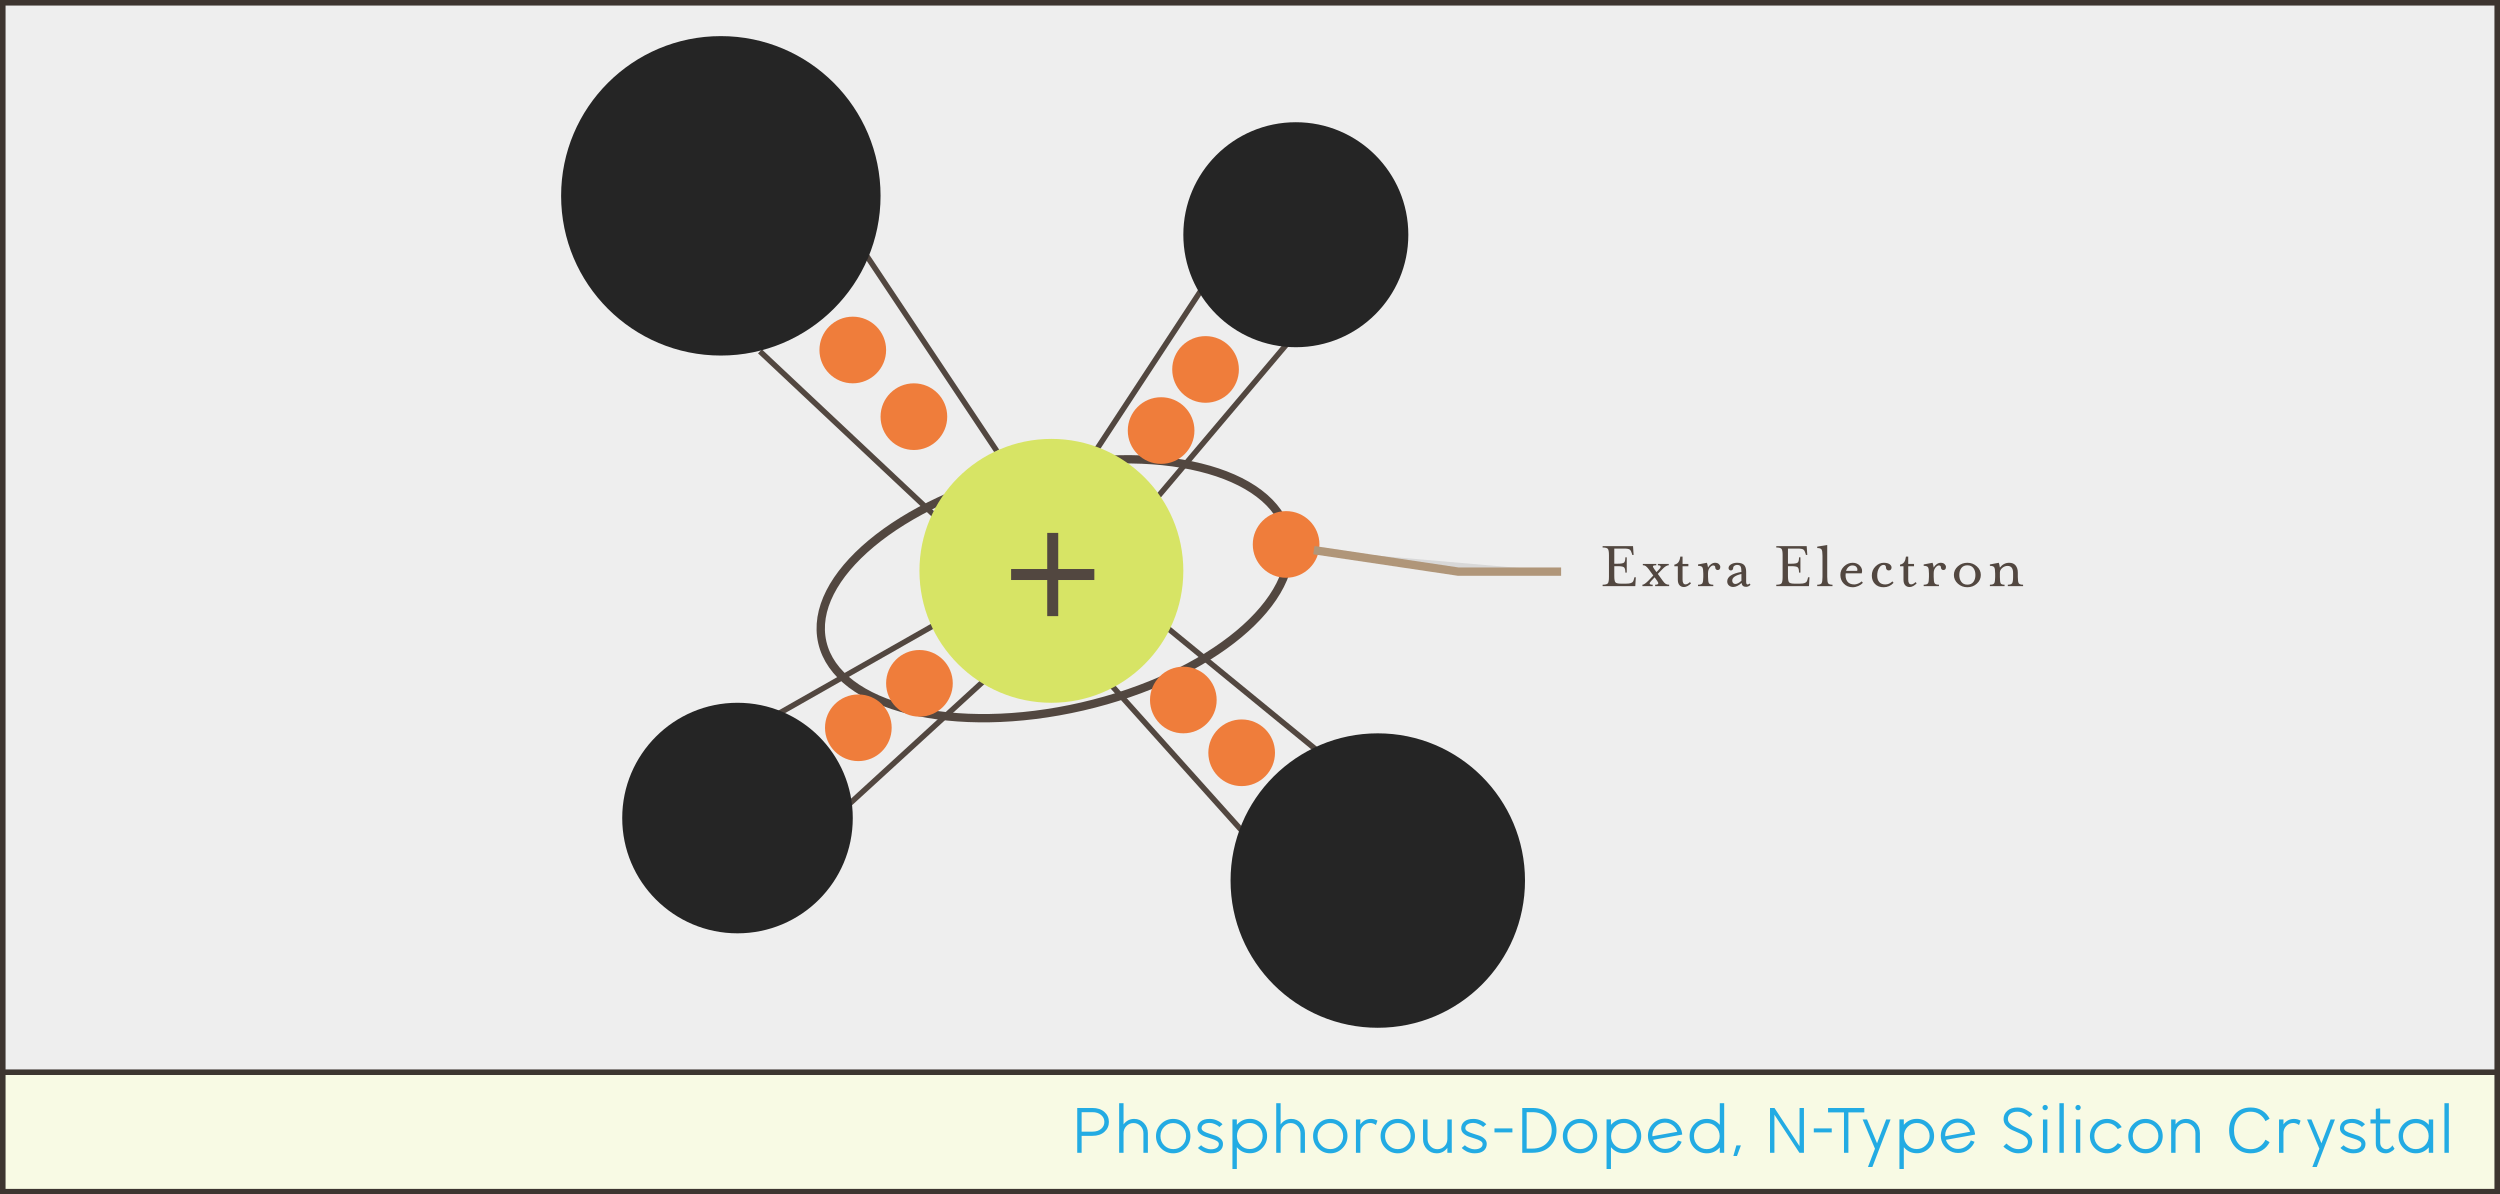 <?xml version="1.0" encoding="UTF-8"?>
<svg width="900px" height="430px" viewBox="0 0 900 430" version="1.1" xmlns="http://www.w3.org/2000/svg" xmlns:xlink="http://www.w3.org/1999/xlink">
    <rect x="0" y="0" width="900" height="430" fill="#808080" stroke="none"/>
    <!-- Generator: Sketch 52.5 (67469) - http://www.bohemiancoding.com/sketch -->
    <title>N-Type_Silicon_Crystal</title>
    <desc>Created with Sketch.</desc>
    <g id="N-Type_Silicon_Crystal" stroke="none" stroke-width="1" fill="none" fill-rule="evenodd">
        <rect id="Rectangle" stroke="#3D3530" stroke-width="2" fill="#EEEEEE" x="1" y="1" width="898" height="448"></rect>
        <g id="Illustration" transform="translate(202, 13)">
            <ellipse id="Extra-Electron-Orbit" stroke="#524740" stroke-width="3" transform="translate(177.836, 198.949) rotate(-13) translate(-177.836, -198.949) " cx="177.836" cy="198.949" rx="86" ry="43.5"></ellipse>
            <g id="Connectors" transform="translate(71, 79)" stroke="#524740" stroke-width="2">
                <path d="M0.576,34.485 L64,94.089" id="Path-4"></path>
                <path d="M6.988,165.074 L64.853,132.186" id="Path-4-Copy-2"></path>
                <path d="M31.596,198.488 L82.146,152.235" id="Path-4-Copy-3"></path>
                <path d="M178.665,212.174 L125.188,152.554" id="Path-4-Copy-4"></path>
                <path d="M190.996,30.998 L142.066,88.892" id="Path-4-Copy-6"></path>
                <path d="M161.308,9.598 L120.12,72.343" id="Path-4-Copy-7"></path>
                <path d="M204.485,180.888 L144.853,132.074" id="Path-4-Copy-5"></path>
                <path d="M39.041,0.146 L85.864,70.396" id="Path-4-Copy"></path>
            </g>
            <circle id="Oval-Copy-11" fill="#EF7D3B" cx="105" cy="113" r="12"></circle>
            <circle id="Oval-Copy-12" fill="#EF7D3B" cx="127" cy="137" r="12"></circle>
            <circle id="Oval-Copy-13" fill="#EF7D3B" cx="232" cy="120" r="12"></circle>
            <circle id="Oval-Copy-15" fill="#EF7D3B" cx="216" cy="142" r="12"></circle>
            <circle id="Oval-Copy-20" fill="#EF7D3B" cx="261" cy="183" r="12"></circle>
            <circle id="Oval-Copy-16" fill="#EF7D3B" cx="224" cy="239" r="12"></circle>
            <circle id="Oval-Copy-17" fill="#EF7D3B" cx="245" cy="258" r="12"></circle>
            <circle id="Oval-Copy-18" fill="#EF7D3B" cx="129" cy="233" r="12"></circle>
            <circle id="Oval-Copy-19" fill="#EF7D3B" cx="107" cy="249" r="12"></circle>
            <circle id="Oval-Copy-14" fill="#EF7D3B" cx="190" cy="166" r="12"></circle>
            <circle id="Oval" fill="#252525" cx="57.5" cy="57.5" r="57.5"></circle>
            <circle id="Oval-Copy" fill="#252525" cx="294" cy="304" r="53"></circle>
            <circle id="Oval-Copy-2" fill="#252525" cx="63.5" cy="281.5" r="41.5"></circle>
            <circle id="Oval-Copy-4" fill="#D7E465" cx="176.5" cy="192.5" r="47.5"></circle>
            <circle id="Oval-Copy-3" fill="#252525" cx="264.5" cy="71.5" r="40.5"></circle>
            <g id="Label" transform="translate(271, 181)">
                <polyline id="Path-5" stroke="#B09679" stroke-width="3" fill="#D8D8D8" points="0 4.057 52 11.791 89 11.791"></polyline>
                <path d="M103.944,17 L103.944,16.496 C104.936,16.496 105.564,16.328 105.828,15.992 C106.092,15.656 106.224,14.888 106.224,13.688 L106.224,5.888 C106.224,4.688 106.092,3.924 105.828,3.596 C105.564,3.268 104.936,3.104 103.944,3.104 L103.944,2.6 L114.888,2.6 L115.104,5.768 L114.6,5.768 L114.48,5.288 C114.288,4.584 114.032,4.108 113.712,3.86 C113.392,3.612 112.72,3.488 111.696,3.488 L108.144,3.488 L108.144,8.936 L109.344,8.936 C110.544,8.936 111.308,8.804 111.636,8.54 C111.964,8.276 112.128,7.64 112.128,6.632 L112.632,6.632 L112.632,12.128 L112.128,12.128 C112.128,11.12 111.964,10.484 111.636,10.22 C111.308,9.956 110.544,9.824 109.344,9.824 L108.144,9.824 L108.144,13.328 C108.144,14.528 108.276,15.292 108.54,15.62 C108.804,15.948 109.432,16.112 110.424,16.112 L112.488,16.112 C113.208,16.112 113.756,16.04 114.132,15.896 C114.508,15.752 114.764,15.568 114.9,15.344 C115.036,15.12 115.16,14.768 115.272,14.288 L115.392,13.808 L115.896,13.808 L115.704,17 L103.944,17 Z M122.664,13.832 L121.464,15.104 C120.536,16.032 120.704,16.496 121.968,16.496 L121.968,17 L118.272,17 L118.272,16.496 C118.736,16.496 119.432,16.032 120.36,15.104 L122.184,13.184 L120.528,10.904 C120.096,10.344 119.736,9.968 119.448,9.776 C119.16,9.584 118.816,9.488 118.416,9.488 L118.416,9.008 L123.264,9.008 L123.264,9.488 C122.576,9.488 122.184,9.588 122.088,9.788 C121.992,9.988 122.152,10.36 122.568,10.904 L123.336,11.96 L124.344,10.904 C124.776,10.424 124.928,10.068 124.8,9.836 C124.672,9.604 124.352,9.488 123.84,9.488 L123.84,9.008 L127.752,9.008 L127.752,9.488 C127.112,9.488 126.344,9.96 125.448,10.904 L123.816,12.608 L125.616,15.104 C125.984,15.632 126.332,15.996 126.66,16.196 C126.988,16.396 127.4,16.496 127.896,16.496 L127.896,17 L122.856,17 L122.856,16.496 C123.48,16.496 123.844,16.38 123.948,16.148 C124.052,15.916 123.928,15.568 123.576,15.104 L122.664,13.832 Z M131.016,9.848 L129.768,9.848 L129.768,9.272 C130.456,9.128 130.96,8.816 131.28,8.336 C131.6,7.856 131.808,7.2 131.904,6.368 L132.72,6.368 L132.72,9.008 L134.808,9.008 L134.808,9.848 L132.72,9.848 L132.72,14.648 C132.72,15.8 133.08,16.376 133.8,16.376 C134.264,16.376 134.784,16.104 135.36,15.56 L135.768,15.968 C135.432,16.368 135.028,16.696 134.556,16.952 C134.084,17.208 133.648,17.336 133.248,17.336 C132.56,17.336 132.016,17.112 131.616,16.664 C131.216,16.216 131.016,15.544 131.016,14.648 L131.016,9.848 Z M146.304,10.088 C146.304,10.84 145.984,11.216 145.344,11.216 C145.12,11.216 144.924,11.128 144.756,10.952 C144.588,10.776 144.504,10.576 144.504,10.352 C144.504,9.824 144.248,9.56 143.736,9.56 C143.368,9.56 142.968,9.816 142.536,10.328 C142.104,10.84 141.888,11.52 141.888,12.368 L141.888,13.688 C141.888,14.888 142.004,15.656 142.236,15.992 C142.468,16.328 142.984,16.496 143.784,16.496 L143.784,17 L138.288,17 L138.288,16.496 C139.088,16.496 139.604,16.328 139.836,15.992 C140.068,15.656 140.184,14.888 140.184,13.688 L140.184,12.488 C140.184,11.304 140.068,10.544 139.836,10.208 C139.604,9.872 139.088,9.704 138.288,9.704 L138.288,9.2 L141.48,8.6 C141.624,8.904 141.76,9.48 141.888,10.328 C142.128,9.848 142.488,9.44 142.968,9.104 C143.448,8.768 143.928,8.6 144.408,8.6 C145.016,8.6 145.484,8.76 145.812,9.08 C146.14,9.4 146.304,9.736 146.304,10.088 Z M157.176,16.52 C156.712,17.016 156.184,17.264 155.592,17.264 C154.632,17.264 154.088,16.8 153.96,15.872 C152.888,16.832 151.888,17.312 150.96,17.312 C150.352,17.312 149.84,17.132 149.424,16.772 C149.008,16.412 148.8,15.92 148.8,15.296 C148.8,13.616 150.504,12.48 153.912,11.888 C153.912,10.944 153.808,10.288 153.6,9.92 C153.392,9.552 152.96,9.368 152.304,9.368 C151.984,9.368 151.676,9.472 151.38,9.68 C151.084,9.888 150.936,10.168 150.936,10.52 C150.936,10.76 150.856,10.96 150.696,11.12 C150.536,11.28 150.344,11.36 150.12,11.36 C149.88,11.36 149.68,11.28 149.52,11.12 C149.36,10.96 149.28,10.76 149.28,10.52 C149.28,9.96 149.588,9.5 150.204,9.14 C150.82,8.78 151.528,8.6 152.328,8.6 C153.496,8.6 154.336,8.856 154.848,9.368 C155.36,9.88 155.616,10.712 155.616,11.864 L155.616,15.488 C155.616,16.112 155.8,16.424 156.168,16.424 C156.376,16.424 156.6,16.304 156.84,16.064 L157.176,16.52 Z M153.912,15.08 L153.912,12.632 C151.704,13.144 150.6,13.936 150.6,15.008 C150.6,15.376 150.708,15.672 150.924,15.896 C151.14,16.12 151.408,16.232 151.728,16.232 C152.32,16.232 153.048,15.848 153.912,15.08 Z M166.464,17 L166.464,16.496 C167.456,16.496 168.084,16.328 168.348,15.992 C168.612,15.656 168.744,14.888 168.744,13.688 L168.744,5.888 C168.744,4.688 168.612,3.924 168.348,3.596 C168.084,3.268 167.456,3.104 166.464,3.104 L166.464,2.6 L177.408,2.6 L177.624,5.768 L177.12,5.768 L177,5.288 C176.808,4.584 176.552,4.108 176.232,3.86 C175.912,3.612 175.24,3.488 174.216,3.488 L170.664,3.488 L170.664,8.936 L171.864,8.936 C173.064,8.936 173.828,8.804 174.156,8.54 C174.484,8.276 174.648,7.64 174.648,6.632 L175.152,6.632 L175.152,12.128 L174.648,12.128 C174.648,11.12 174.484,10.484 174.156,10.22 C173.828,9.956 173.064,9.824 171.864,9.824 L170.664,9.824 L170.664,13.328 C170.664,14.528 170.796,15.292 171.06,15.62 C171.324,15.948 171.952,16.112 172.944,16.112 L175.008,16.112 C175.728,16.112 176.276,16.04 176.652,15.896 C177.028,15.752 177.284,15.568 177.42,15.344 C177.556,15.12 177.68,14.768 177.792,14.288 L177.912,13.808 L178.416,13.808 L178.224,17 L166.464,17 Z M186.696,17 L181.2,17 L181.2,16.496 C182,16.496 182.516,16.328 182.748,15.992 C182.98,15.656 183.096,14.888 183.096,13.688 L183.096,6.104 C183.096,4.904 182.98,4.136 182.748,3.8 C182.516,3.464 182,3.296 181.2,3.296 L181.2,2.792 L184.8,2.192 L184.8,13.688 C184.8,14.888 184.916,15.656 185.148,15.992 C185.38,16.328 185.896,16.496 186.696,16.496 L186.696,17 Z M191.592,11.504 L195.576,11.504 C195.736,11.056 195.668,10.62 195.372,10.196 C195.076,9.772 194.568,9.56 193.848,9.56 C193.336,9.56 192.876,9.736 192.468,10.088 C192.06,10.44 191.768,10.912 191.592,11.504 Z M191.448,12.392 C191.304,13.576 191.492,14.54 192.012,15.284 C192.532,16.028 193.384,16.4 194.568,16.4 C194.968,16.4 195.424,16.296 195.936,16.088 C196.448,15.88 196.872,15.616 197.208,15.296 L197.64,15.824 C197.208,16.288 196.656,16.668 195.984,16.964 C195.312,17.26 194.64,17.408 193.968,17.408 C192.672,17.408 191.608,16.98 190.776,16.124 C189.944,15.268 189.528,14.224 189.528,12.992 C189.528,11.76 189.98,10.72 190.884,9.872 C191.788,9.024 192.816,8.6 193.968,8.6 C195.056,8.6 195.944,8.98 196.632,9.74 C197.32,10.5 197.52,11.384 197.232,12.392 L191.448,12.392 Z M205.104,9.368 C204.464,9.368 203.92,9.736 203.472,10.472 C203.024,11.208 202.8,12.12 202.8,13.208 C202.8,14.2 203.044,14.98 203.532,15.548 C204.02,16.116 204.744,16.4 205.704,16.4 C206.632,16.4 207.488,16.032 208.272,15.296 L208.68,15.824 C207.704,16.88 206.512,17.408 205.104,17.408 C203.792,17.408 202.756,17.016 201.996,16.232 C201.236,15.448 200.856,14.44 200.856,13.208 C200.856,11.88 201.304,10.78 202.2,9.908 C203.096,9.036 204.064,8.6 205.104,8.6 C206.048,8.6 206.76,8.768 207.24,9.104 C207.72,9.44 207.96,9.848 207.96,10.328 C207.96,10.584 207.876,10.82 207.708,11.036 C207.54,11.252 207.272,11.36 206.904,11.36 C206.648,11.36 206.428,11.268 206.244,11.084 C206.06,10.9 205.968,10.672 205.968,10.4 C205.968,9.712 205.68,9.368 205.104,9.368 Z M212.256,9.848 L211.008,9.848 L211.008,9.272 C211.696,9.128 212.2,8.816 212.52,8.336 C212.84,7.856 213.048,7.2 213.144,6.368 L213.96,6.368 L213.96,9.008 L216.048,9.008 L216.048,9.848 L213.96,9.848 L213.96,14.648 C213.96,15.8 214.32,16.376 215.04,16.376 C215.504,16.376 216.024,16.104 216.6,15.56 L217.008,15.968 C216.672,16.368 216.268,16.696 215.796,16.952 C215.324,17.208 214.888,17.336 214.488,17.336 C213.8,17.336 213.256,17.112 212.856,16.664 C212.456,16.216 212.256,15.544 212.256,14.648 L212.256,9.848 Z M227.544,10.088 C227.544,10.84 227.224,11.216 226.584,11.216 C226.36,11.216 226.164,11.128 225.996,10.952 C225.828,10.776 225.744,10.576 225.744,10.352 C225.744,9.824 225.488,9.56 224.976,9.56 C224.608,9.56 224.208,9.816 223.776,10.328 C223.344,10.84 223.128,11.52 223.128,12.368 L223.128,13.688 C223.128,14.888 223.244,15.656 223.476,15.992 C223.708,16.328 224.224,16.496 225.024,16.496 L225.024,17 L219.528,17 L219.528,16.496 C220.328,16.496 220.844,16.328 221.076,15.992 C221.308,15.656 221.424,14.888 221.424,13.688 L221.424,12.488 C221.424,11.304 221.308,10.544 221.076,10.208 C220.844,9.872 220.328,9.704 219.528,9.704 L219.528,9.2 L222.72,8.6 C222.864,8.904 223,9.48 223.128,10.328 C223.368,9.848 223.728,9.44 224.208,9.104 C224.688,8.768 225.168,8.6 225.648,8.6 C226.256,8.6 226.724,8.76 227.052,9.08 C227.38,9.4 227.544,9.736 227.544,10.088 Z M238.656,9.896 C239.616,10.744 240.096,11.776 240.096,12.992 C240.096,14.208 239.62,15.248 238.668,16.112 C237.716,16.976 236.576,17.408 235.248,17.408 C233.92,17.408 232.78,16.976 231.828,16.112 C230.876,15.248 230.4,14.208 230.4,12.992 C230.4,11.776 230.876,10.74 231.828,9.884 C232.78,9.028 233.92,8.6 235.248,8.6 C236.576,8.6 237.712,9.032 238.656,9.896 Z M237.408,15.512 C237.904,14.856 238.152,14.016 238.152,12.992 C238.152,11.968 237.904,11.132 237.408,10.484 C236.912,9.836 236.192,9.512 235.248,9.512 C234.304,9.512 233.584,9.84 233.088,10.496 C232.592,11.152 232.344,11.984 232.344,12.992 C232.344,14 232.592,14.832 233.088,15.488 C233.584,16.144 234.304,16.472 235.248,16.472 C236.192,16.472 236.912,16.152 237.408,15.512 Z M246.96,10.328 C247.872,9.176 248.984,8.6 250.296,8.6 C251.336,8.6 252.116,8.928 252.636,9.584 C253.156,10.24 253.416,11.104 253.416,12.176 L253.416,13.688 C253.416,14.888 253.532,15.656 253.764,15.992 C253.996,16.328 254.512,16.496 255.312,16.496 L255.312,17 L249.816,17 L249.816,16.496 C250.6,16.496 251.112,16.324 251.352,15.98 C251.592,15.636 251.712,14.872 251.712,13.688 L251.712,12.296 C251.712,10.584 251.048,9.728 249.72,9.728 C249.032,9.728 248.4,9.968 247.824,10.448 C247.248,10.928 246.96,11.488 246.96,12.128 L246.96,13.688 C246.96,14.92 247.056,15.696 247.248,16.016 C247.44,16.336 247.904,16.496 248.64,16.496 L248.64,17 L243.36,17 L243.36,16.496 C244.16,16.496 244.676,16.328 244.908,15.992 C245.14,15.656 245.256,14.888 245.256,13.688 L245.256,12.488 C245.256,11.304 245.14,10.544 244.908,10.208 C244.676,9.872 244.16,9.704 243.36,9.704 L243.36,9.2 L246.552,8.6 C246.696,8.904 246.832,9.48 246.96,10.328 Z" id="Extra-Electron-Copy" fill="#524740"></path>
            </g>
            <polygon id="+-copy" fill="#524740" points="191.962 191.844 191.962 195.804 178.96 195.804 178.96 208.806 175 208.806 175 195.804 161.998 195.804 161.998 191.844 175 191.844 175 178.842 178.96 178.842 178.96 191.844"></polygon>
        </g>
        <rect id="Rectangle-Copy" stroke="#3D3530" stroke-width="2" fill="#F8FAE4" x="1" y="386" width="898" height="43"></rect>
        <path d="M387.803,415 L387.803,398.872 L393.275,398.872 C395.083,398.872 396.523,399.348 397.595,400.3 C398.667,401.252 399.203,402.448 399.203,403.888 C399.203,405.312 398.667,406.504 397.595,407.464 C396.523,408.424 395.083,408.904 393.275,408.904 L389.387,408.904 L389.387,415 L387.803,415 Z M389.387,407.392 L393.275,407.392 C394.571,407.392 395.611,407.06 396.395,406.396 C397.179,405.732 397.571,404.896 397.571,403.888 C397.571,402.896 397.179,402.064 396.395,401.392 C395.611,400.72 394.571,400.384 393.275,400.384 L389.387,400.384 L389.387,407.392 Z M408.317,402.808 C409.709,402.808 410.877,403.308 411.821,404.308 C412.765,405.308 413.237,406.528 413.237,407.968 L413.237,415 L411.629,415 L411.629,407.992 C411.629,406.952 411.285,406.076 410.597,405.364 C409.909,404.652 409.061,404.296 408.053,404.296 C407.061,404.296 406.217,404.652 405.521,405.364 C404.825,406.076 404.477,406.944 404.477,407.968 L404.477,415 L402.893,415 L402.893,397.144 L404.477,397.144 L404.477,404.776 C405.453,403.464 406.733,402.808 408.317,402.808 Z M426.72,413.368 C425.52,414.584 424.064,415.192 422.352,415.192 C420.64,415.192 419.18,414.588 417.972,413.38 C416.764,412.172 416.16,410.712 416.16,409 C416.16,407.288 416.764,405.828 417.972,404.62 C419.18,403.412 420.64,402.808 422.352,402.808 C424.064,402.808 425.524,403.412 426.732,404.62 C427.94,405.828 428.544,407.288 428.544,409 C428.544,410.696 427.936,412.152 426.72,413.368 Z M422.376,413.68 C423.672,413.68 424.764,413.228 425.652,412.324 C426.54,411.42 426.984,410.312 426.984,409 C426.984,407.688 426.54,406.576 425.652,405.664 C424.764,404.752 423.672,404.296 422.376,404.296 C421.096,404.296 420.008,404.752 419.112,405.664 C418.216,406.576 417.768,407.688 417.768,409 C417.768,410.312 418.216,411.42 419.112,412.324 C420.008,413.228 421.096,413.68 422.376,413.68 Z M435.859,415.192 C435.315,415.192 434.787,415.124 434.275,414.988 C433.763,414.852 433.335,414.692 432.991,414.508 C432.647,414.324 432.339,414.136 432.067,413.944 C431.795,413.752 431.595,413.592 431.467,413.464 L431.275,413.248 L432.403,412.288 C432.515,412.4 432.671,412.536 432.871,412.696 C433.071,412.856 433.475,413.072 434.083,413.344 C434.691,413.616 435.291,413.752 435.883,413.752 C436.763,413.752 437.467,413.584 437.995,413.248 C438.523,412.912 438.787,412.44 438.787,411.832 C438.787,411.4 438.523,411.028 437.995,410.716 C437.467,410.404 436.827,410.136 436.075,409.912 C435.323,409.688 434.567,409.44 433.807,409.168 C433.047,408.896 432.403,408.512 431.875,408.016 C431.347,407.52 431.083,406.912 431.083,406.192 C431.083,405.2 431.455,404.388 432.199,403.756 C432.943,403.124 434.043,402.808 435.499,402.808 C436.363,402.808 437.179,402.968 437.947,403.288 C438.715,403.608 439.267,403.928 439.603,404.248 L440.107,404.728 L438.979,405.712 C438.867,405.6 438.711,405.464 438.511,405.304 C438.311,405.144 437.907,404.928 437.299,404.656 C436.691,404.384 436.083,404.248 435.475,404.248 C434.611,404.248 433.911,404.416 433.375,404.752 C432.839,405.088 432.571,405.56 432.571,406.168 C432.571,406.6 432.835,406.972 433.363,407.284 C433.891,407.596 434.531,407.864 435.283,408.088 C436.035,408.312 436.791,408.556 437.551,408.82 C438.311,409.084 438.955,409.468 439.483,409.972 C440.011,410.476 440.275,411.088 440.275,411.808 C440.275,412.816 439.907,413.632 439.171,414.256 C438.435,414.88 437.331,415.192 435.859,415.192 Z M449.965,402.784 C451.677,402.784 453.137,403.388 454.345,404.596 C455.553,405.804 456.157,407.264 456.157,408.976 C456.157,410.688 455.553,412.148 454.345,413.356 C453.137,414.564 451.677,415.168 449.965,415.168 C448.045,415.168 446.477,414.44 445.261,412.984 L445.261,420.832 L443.677,420.832 L443.677,402.976 L445.261,402.976 L445.261,404.944 C446.493,403.504 448.061,402.784 449.965,402.784 Z M446.653,412.312 C447.549,413.208 448.637,413.656 449.917,413.656 C451.197,413.656 452.289,413.204 453.193,412.3 C454.097,411.396 454.549,410.288 454.549,408.976 C454.549,407.664 454.097,406.552 453.193,405.64 C452.289,404.728 451.197,404.272 449.917,404.272 C448.637,404.272 447.549,404.728 446.653,405.64 C445.757,406.552 445.309,407.664 445.309,408.976 C445.309,410.288 445.757,411.4 446.653,412.312 Z M464.864,402.808 C466.256,402.808 467.424,403.308 468.368,404.308 C469.312,405.308 469.784,406.528 469.784,407.968 L469.784,415 L468.176,415 L468.176,407.992 C468.176,406.952 467.832,406.076 467.144,405.364 C466.456,404.652 465.608,404.296 464.6,404.296 C463.608,404.296 462.764,404.652 462.068,405.364 C461.372,406.076 461.024,406.944 461.024,407.968 L461.024,415 L459.44,415 L459.44,397.144 L461.024,397.144 L461.024,404.776 C462,403.464 463.28,402.808 464.864,402.808 Z M483.267,413.368 C482.067,414.584 480.611,415.192 478.899,415.192 C477.187,415.192 475.727,414.588 474.519,413.38 C473.311,412.172 472.707,410.712 472.707,409 C472.707,407.288 473.311,405.828 474.519,404.62 C475.727,403.412 477.187,402.808 478.899,402.808 C480.611,402.808 482.071,403.412 483.279,404.62 C484.487,405.828 485.091,407.288 485.091,409 C485.091,410.696 484.483,412.152 483.267,413.368 Z M478.923,413.68 C480.219,413.68 481.311,413.228 482.199,412.324 C483.087,411.42 483.531,410.312 483.531,409 C483.531,407.688 483.087,406.576 482.199,405.664 C481.311,404.752 480.219,404.296 478.923,404.296 C477.643,404.296 476.555,404.752 475.659,405.664 C474.763,406.576 474.315,407.688 474.315,409 C474.315,410.312 474.763,411.42 475.659,412.324 C476.555,413.228 477.643,413.68 478.923,413.68 Z M493.557,402.808 C494.405,402.808 495.181,403.016 495.885,403.432 L495.333,405.016 C494.661,404.52 493.981,404.272 493.293,404.272 C492.285,404.272 491.437,404.628 490.749,405.34 C490.061,406.052 489.717,406.928 489.717,407.968 L489.717,415 L488.133,415 L488.133,403 L489.717,403 L489.717,404.776 C490.693,403.464 491.973,402.808 493.557,402.808 Z M507.568,413.368 C506.368,414.584 504.912,415.192 503.2,415.192 C501.488,415.192 500.028,414.588 498.82,413.38 C497.612,412.172 497.008,410.712 497.008,409 C497.008,407.288 497.612,405.828 498.82,404.62 C500.028,403.412 501.488,402.808 503.2,402.808 C504.912,402.808 506.372,403.412 507.58,404.62 C508.788,405.828 509.392,407.288 509.392,409 C509.392,410.696 508.784,412.152 507.568,413.368 Z M503.224,413.68 C504.52,413.68 505.612,413.228 506.5,412.324 C507.388,411.42 507.832,410.312 507.832,409 C507.832,407.688 507.388,406.576 506.5,405.664 C505.612,404.752 504.52,404.296 503.224,404.296 C501.944,404.296 500.856,404.752 499.96,405.664 C499.064,406.576 498.616,407.688 498.616,409 C498.616,410.312 499.064,411.42 499.96,412.324 C500.856,413.228 501.944,413.68 503.224,413.68 Z M521.051,403 L522.635,403 L522.635,415 L521.051,415 L521.051,413.224 C520.075,414.536 518.795,415.192 517.211,415.192 C515.819,415.192 514.651,414.7 513.707,413.716 C512.763,412.732 512.291,411.52 512.291,410.08 L512.291,403 L513.923,403 L513.923,410.032 C513.923,411.056 514.267,411.924 514.955,412.636 C515.643,413.348 516.483,413.704 517.475,413.704 C518.483,413.704 519.331,413.348 520.019,412.636 C520.707,411.924 521.051,411.056 521.051,410.032 L521.051,403 Z M530.813,415.192 C530.269,415.192 529.741,415.124 529.229,414.988 C528.717,414.852 528.289,414.692 527.945,414.508 C527.601,414.324 527.293,414.136 527.021,413.944 C526.749,413.752 526.549,413.592 526.421,413.464 L526.229,413.248 L527.357,412.288 C527.469,412.4 527.625,412.536 527.825,412.696 C528.025,412.856 528.429,413.072 529.037,413.344 C529.645,413.616 530.245,413.752 530.837,413.752 C531.717,413.752 532.421,413.584 532.949,413.248 C533.477,412.912 533.741,412.44 533.741,411.832 C533.741,411.4 533.477,411.028 532.949,410.716 C532.421,410.404 531.781,410.136 531.029,409.912 C530.277,409.688 529.521,409.44 528.761,409.168 C528.001,408.896 527.357,408.512 526.829,408.016 C526.301,407.52 526.037,406.912 526.037,406.192 C526.037,405.2 526.409,404.388 527.153,403.756 C527.897,403.124 528.997,402.808 530.453,402.808 C531.317,402.808 532.133,402.968 532.901,403.288 C533.669,403.608 534.221,403.928 534.557,404.248 L535.061,404.728 L533.933,405.712 C533.821,405.6 533.665,405.464 533.465,405.304 C533.265,405.144 532.861,404.928 532.253,404.656 C531.645,404.384 531.037,404.248 530.429,404.248 C529.565,404.248 528.865,404.416 528.329,404.752 C527.793,405.088 527.525,405.56 527.525,406.168 C527.525,406.6 527.789,406.972 528.317,407.284 C528.845,407.596 529.485,407.864 530.237,408.088 C530.989,408.312 531.745,408.556 532.505,408.82 C533.265,409.084 533.909,409.468 534.437,409.972 C534.965,410.476 535.229,411.088 535.229,411.808 C535.229,412.816 534.861,413.632 534.125,414.256 C533.389,414.88 532.285,415.192 530.813,415.192 Z M544.464,407.656 L538.008,407.656 L538.008,406.216 L544.464,406.216 L544.464,407.656 Z M548.011,415 L548.011,398.872 L551.659,398.872 C554.315,398.872 556.427,399.64 557.995,401.176 C559.563,402.712 560.347,404.632 560.347,406.936 C560.347,409.224 559.559,411.14 557.983,412.684 C556.407,414.228 554.299,415 551.659,415 L548.011,415 Z M549.595,413.488 L551.659,413.488 C553.771,413.488 555.459,412.868 556.723,411.628 C557.987,410.388 558.619,408.824 558.619,406.936 C558.619,405.048 557.987,403.484 556.723,402.244 C555.459,401.004 553.771,400.384 551.659,400.384 L549.595,400.384 L549.595,413.488 Z M573.181,413.368 C571.981,414.584 570.525,415.192 568.813,415.192 C567.101,415.192 565.641,414.588 564.433,413.38 C563.225,412.172 562.621,410.712 562.621,409 C562.621,407.288 563.225,405.828 564.433,404.62 C565.641,403.412 567.101,402.808 568.813,402.808 C570.525,402.808 571.985,403.412 573.193,404.62 C574.401,405.828 575.005,407.288 575.005,409 C575.005,410.696 574.397,412.152 573.181,413.368 Z M568.837,413.68 C570.133,413.68 571.225,413.228 572.113,412.324 C573.001,411.42 573.445,410.312 573.445,409 C573.445,407.688 573.001,406.576 572.113,405.664 C571.225,404.752 570.133,404.296 568.837,404.296 C567.557,404.296 566.469,404.752 565.573,405.664 C564.677,406.576 564.229,407.688 564.229,409 C564.229,410.312 564.677,411.42 565.573,412.324 C566.469,413.228 567.557,413.68 568.837,413.68 Z M584.648,402.784 C586.36,402.784 587.82,403.388 589.028,404.596 C590.236,405.804 590.84,407.264 590.84,408.976 C590.84,410.688 590.236,412.148 589.028,413.356 C587.82,414.564 586.36,415.168 584.648,415.168 C582.728,415.168 581.16,414.44 579.944,412.984 L579.944,420.832 L578.36,420.832 L578.36,402.976 L579.944,402.976 L579.944,404.944 C581.176,403.504 582.744,402.784 584.648,402.784 Z M581.336,412.312 C582.232,413.208 583.32,413.656 584.6,413.656 C585.88,413.656 586.972,413.204 587.876,412.3 C588.78,411.396 589.232,410.288 589.232,408.976 C589.232,407.664 588.78,406.552 587.876,405.64 C586.972,404.728 585.88,404.272 584.6,404.272 C583.32,404.272 582.232,404.728 581.336,405.64 C580.44,406.552 579.992,407.664 579.992,408.976 C579.992,410.288 580.44,411.4 581.336,412.312 Z M599.451,413.608 C600.523,413.608 601.483,413.304 602.331,412.696 C603.179,412.088 603.755,411.376 604.059,410.56 L605.403,411.04 C605.035,412.048 604.319,412.976 603.255,413.824 C602.191,414.672 600.923,415.088 599.451,415.072 C598.107,415.072 596.879,414.656 595.767,413.824 C594.655,412.992 593.899,411.928 593.499,410.632 C593.339,410.104 593.259,409.528 593.259,408.904 C593.259,407.176 593.859,405.712 595.059,404.512 C596.259,403.312 597.723,402.704 599.451,402.688 C601.019,402.704 602.387,403.232 603.555,404.272 C604.723,405.312 605.395,406.6 605.571,408.136 C605.587,408.216 605.595,408.32 605.595,408.448 L595.107,410.344 C595.379,411.304 595.923,412.092 596.739,412.708 C597.555,413.324 598.459,413.624 599.451,413.608 Z M599.307,404.152 C598.107,404.168 597.079,404.6 596.223,405.448 C595.367,406.296 594.907,407.312 594.843,408.496 C594.843,408.544 594.847,408.628 594.855,408.748 C594.863,408.868 594.867,408.968 594.867,409.048 L603.795,407.44 C603.491,406.464 602.923,405.668 602.091,405.052 C601.259,404.436 600.331,404.136 599.307,404.152 Z M619.125,397.144 L620.709,397.144 L620.709,415 L619.125,415 L619.125,413.056 C617.893,414.48 616.333,415.192 614.445,415.192 C612.733,415.192 611.273,414.588 610.065,413.38 C608.857,412.172 608.253,410.712 608.253,409 C608.253,407.288 608.857,405.828 610.065,404.62 C611.273,403.412 612.733,402.808 614.445,402.808 C616.349,402.808 617.909,403.52 619.125,404.944 L619.125,397.144 Z M611.181,412.336 C612.077,413.232 613.173,413.68 614.469,413.68 C615.765,413.68 616.857,413.228 617.745,412.324 C618.633,411.42 619.077,410.312 619.077,409 C619.077,407.688 618.633,406.58 617.745,405.676 C616.857,404.772 615.765,404.32 614.469,404.32 C613.173,404.32 612.077,404.772 611.181,405.676 C610.285,406.58 609.837,407.688 609.837,409 C609.837,410.312 610.285,411.424 611.181,412.336 Z M624.016,416.152 L625.096,412.336 L626.728,412.336 L625.312,416.152 L624.016,416.152 Z M647.837,398.872 L649.421,398.872 L649.421,415 L647.789,415 L638.789,401.296 L638.789,415 L637.205,415 L637.205,398.872 L638.813,398.872 L647.837,412.6 L647.837,398.872 Z M659.424,407.656 L652.968,407.656 L652.968,406.216 L659.424,406.216 L659.424,407.656 Z M671.155,398.872 L671.155,400.456 L665.419,400.456 L665.419,415 L663.835,415 L663.835,400.456 L658.099,400.456 L658.099,398.872 L671.155,398.872 Z M679.021,403 L680.605,403 L674.053,420.112 L672.469,420.112 L674.989,413.536 L670.549,403 L672.133,403 L675.733,411.568 L679.021,403 Z M690.08,402.784 C691.792,402.784 693.252,403.388 694.46,404.596 C695.668,405.804 696.272,407.264 696.272,408.976 C696.272,410.688 695.668,412.148 694.46,413.356 C693.252,414.564 691.792,415.168 690.08,415.168 C688.16,415.168 686.592,414.44 685.376,412.984 L685.376,420.832 L683.792,420.832 L683.792,402.976 L685.376,402.976 L685.376,404.944 C686.608,403.504 688.176,402.784 690.08,402.784 Z M686.768,412.312 C687.664,413.208 688.752,413.656 690.032,413.656 C691.312,413.656 692.404,413.204 693.308,412.3 C694.212,411.396 694.664,410.288 694.664,408.976 C694.664,407.664 694.212,406.552 693.308,405.64 C692.404,404.728 691.312,404.272 690.032,404.272 C688.752,404.272 687.664,404.728 686.768,405.64 C685.872,406.552 685.424,407.664 685.424,408.976 C685.424,410.288 685.872,411.4 686.768,412.312 Z M704.883,413.608 C705.955,413.608 706.915,413.304 707.763,412.696 C708.611,412.088 709.187,411.376 709.491,410.56 L710.835,411.04 C710.467,412.048 709.751,412.976 708.687,413.824 C707.623,414.672 706.355,415.088 704.883,415.072 C703.539,415.072 702.311,414.656 701.199,413.824 C700.087,412.992 699.331,411.928 698.931,410.632 C698.771,410.104 698.691,409.528 698.691,408.904 C698.691,407.176 699.291,405.712 700.491,404.512 C701.691,403.312 703.155,402.704 704.883,402.688 C706.451,402.704 707.819,403.232 708.987,404.272 C710.155,405.312 710.827,406.6 711.003,408.136 C711.019,408.216 711.027,408.32 711.027,408.448 L700.539,410.344 C700.811,411.304 701.355,412.092 702.171,412.708 C702.987,413.324 703.891,413.624 704.883,413.608 Z M704.739,404.152 C703.539,404.168 702.511,404.6 701.655,405.448 C700.799,406.296 700.339,407.312 700.275,408.496 C700.275,408.544 700.279,408.628 700.287,408.748 C700.295,408.868 700.299,408.968 700.299,409.048 L709.227,407.44 C708.923,406.464 708.355,405.668 707.523,405.052 C706.691,404.436 705.763,404.136 704.739,404.152 Z M726.592,415.192 C725.52,415.192 724.484,414.92 723.484,414.376 C722.484,413.832 721.728,413.288 721.216,412.744 L722.32,411.664 C722.72,412.096 723.312,412.54 724.096,412.996 C724.88,413.452 725.712,413.68 726.592,413.68 C727.664,413.68 728.508,413.444 729.124,412.972 C729.74,412.5 730.048,411.856 730.048,411.04 C730.048,410.352 729.748,409.752 729.148,409.24 C728.548,408.728 727.82,408.296 726.964,407.944 C726.108,407.592 725.248,407.22 724.384,406.828 C723.52,406.436 722.788,405.904 722.188,405.232 C721.588,404.56 721.288,403.768 721.288,402.856 C721.288,401.688 721.728,400.704 722.608,399.904 C723.488,399.104 724.72,398.704 726.304,398.704 C727.376,398.704 728.412,398.976 729.412,399.52 C730.412,400.064 731.168,400.608 731.68,401.152 L730.576,402.232 C730.16,401.784 729.56,401.336 728.776,400.888 C727.992,400.44 727.168,400.216 726.304,400.216 C725.232,400.216 724.388,400.452 723.772,400.924 C723.156,401.396 722.848,402.04 722.848,402.856 C722.848,403.544 723.148,404.148 723.748,404.668 C724.348,405.188 725.076,405.624 725.932,405.976 C726.788,406.328 727.648,406.696 728.512,407.08 C729.376,407.464 730.108,407.992 730.708,408.664 C731.308,409.336 731.608,410.128 731.608,411.04 C731.608,412.208 731.168,413.192 730.288,413.992 C729.408,414.792 728.176,415.192 726.592,415.192 Z M736.931,399.4 C736.755,399.592 736.531,399.688 736.259,399.688 C735.987,399.688 735.759,399.592 735.575,399.4 C735.391,399.208 735.299,398.984 735.299,398.728 C735.299,398.472 735.391,398.248 735.575,398.056 C735.759,397.864 735.987,397.768 736.259,397.768 C736.531,397.768 736.759,397.864 736.943,398.056 C737.127,398.248 737.219,398.472 737.219,398.728 C737.219,398.984 737.123,399.208 736.931,399.4 Z M735.467,415 L735.467,403 L737.051,403 L737.051,415 L735.467,415 Z M741.389,415 L741.389,397.144 L742.973,397.144 L742.973,415 L741.389,415 Z M748.776,399.4 C748.6,399.592 748.376,399.688 748.104,399.688 C747.832,399.688 747.604,399.592 747.42,399.4 C747.236,399.208 747.144,398.984 747.144,398.728 C747.144,398.472 747.236,398.248 747.42,398.056 C747.604,397.864 747.832,397.768 748.104,397.768 C748.376,397.768 748.604,397.864 748.788,398.056 C748.972,398.248 749.064,398.472 749.064,398.728 C749.064,398.984 748.968,399.208 748.776,399.4 Z M747.312,415 L747.312,403 L748.896,403 L748.896,415 L747.312,415 Z M758.563,415.192 C756.851,415.192 755.391,414.588 754.183,413.38 C752.975,412.172 752.371,410.712 752.371,409 C752.371,407.288 752.975,405.828 754.183,404.62 C755.391,403.412 756.851,402.808 758.563,402.808 C759.651,402.808 760.663,403.076 761.599,403.612 C762.535,404.148 763.275,404.864 763.819,405.76 L762.379,406.456 C761.947,405.8 761.395,405.28 760.723,404.896 C760.051,404.512 759.331,404.32 758.563,404.32 C757.267,404.32 756.175,404.772 755.287,405.676 C754.399,406.58 753.955,407.688 753.955,409 C753.955,410.312 754.399,411.42 755.287,412.324 C756.175,413.228 757.267,413.68 758.563,413.68 C759.331,413.68 760.051,413.488 760.723,413.104 C761.395,412.72 761.947,412.2 762.379,411.544 L763.819,412.24 C763.275,413.136 762.535,413.852 761.599,414.388 C760.663,414.924 759.651,415.192 758.563,415.192 Z M776.749,413.368 C775.549,414.584 774.093,415.192 772.381,415.192 C770.669,415.192 769.209,414.588 768.001,413.38 C766.793,412.172 766.189,410.712 766.189,409 C766.189,407.288 766.793,405.828 768.001,404.62 C769.209,403.412 770.669,402.808 772.381,402.808 C774.093,402.808 775.553,403.412 776.761,404.62 C777.969,405.828 778.573,407.288 778.573,409 C778.573,410.696 777.965,412.152 776.749,413.368 Z M772.405,413.68 C773.701,413.68 774.793,413.228 775.681,412.324 C776.569,411.42 777.013,410.312 777.013,409 C777.013,407.688 776.569,406.576 775.681,405.664 C774.793,404.752 773.701,404.296 772.405,404.296 C771.125,404.296 770.037,404.752 769.141,405.664 C768.245,406.576 767.797,407.688 767.797,409 C767.797,410.312 768.245,411.42 769.141,412.324 C770.037,413.228 771.125,413.68 772.405,413.68 Z M787.04,402.808 C788.432,402.808 789.6,403.3 790.544,404.284 C791.488,405.268 791.96,406.48 791.96,407.92 L791.96,415 L790.352,415 L790.352,407.968 C790.352,406.944 790.004,406.072 789.308,405.352 C788.612,404.632 787.768,404.272 786.776,404.272 C785.784,404.272 784.94,404.632 784.244,405.352 C783.548,406.072 783.2,406.944 783.2,407.968 L783.2,415 L781.616,415 L781.616,403 L783.2,403 L783.2,404.776 C784.176,403.464 785.456,402.808 787.04,402.808 Z M810.261,415.192 C807.893,415.192 806.005,414.404 804.597,412.828 C803.189,411.252 802.485,409.296 802.485,406.96 C802.485,404.608 803.189,402.644 804.597,401.068 C806.005,399.492 807.893,398.704 810.261,398.704 C811.829,398.704 813.193,399.064 814.353,399.784 C815.513,400.504 816.413,401.488 817.053,402.736 L815.565,403.6 C815.053,402.56 814.337,401.736 813.417,401.128 C812.497,400.52 811.445,400.216 810.261,400.216 C808.437,400.216 806.977,400.852 805.881,402.124 C804.785,403.396 804.237,405.008 804.237,406.96 C804.237,408.896 804.785,410.504 805.881,411.784 C806.977,413.064 808.437,413.704 810.261,413.704 C811.461,413.704 812.521,413.396 813.441,412.78 C814.361,412.164 815.069,411.336 815.565,410.296 L817.053,411.184 C816.413,412.432 815.513,413.412 814.353,414.124 C813.193,414.836 811.829,415.192 810.261,415.192 Z M825.88,402.808 C826.728,402.808 827.504,403.016 828.208,403.432 L827.656,405.016 C826.984,404.52 826.304,404.272 825.616,404.272 C824.608,404.272 823.76,404.628 823.072,405.34 C822.384,406.052 822.04,406.928 822.04,407.968 L822.04,415 L820.456,415 L820.456,403 L822.04,403 L822.04,404.776 C823.016,403.464 824.296,402.808 825.88,402.808 Z M839.003,403 L840.587,403 L834.035,420.112 L832.451,420.112 L834.971,413.536 L830.531,403 L832.115,403 L835.715,411.568 L839.003,403 Z M847.157,415.192 C846.613,415.192 846.085,415.124 845.573,414.988 C845.061,414.852 844.633,414.692 844.289,414.508 C843.945,414.324 843.637,414.136 843.365,413.944 C843.093,413.752 842.893,413.592 842.765,413.464 L842.573,413.248 L843.701,412.288 C843.813,412.4 843.969,412.536 844.169,412.696 C844.369,412.856 844.773,413.072 845.381,413.344 C845.989,413.616 846.589,413.752 847.181,413.752 C848.061,413.752 848.765,413.584 849.293,413.248 C849.821,412.912 850.085,412.44 850.085,411.832 C850.085,411.4 849.821,411.028 849.293,410.716 C848.765,410.404 848.125,410.136 847.373,409.912 C846.621,409.688 845.865,409.44 845.105,409.168 C844.345,408.896 843.701,408.512 843.173,408.016 C842.645,407.52 842.381,406.912 842.381,406.192 C842.381,405.2 842.753,404.388 843.497,403.756 C844.241,403.124 845.341,402.808 846.797,402.808 C847.661,402.808 848.477,402.968 849.245,403.288 C850.013,403.608 850.565,403.928 850.901,404.248 L851.405,404.728 L850.277,405.712 C850.165,405.6 850.009,405.464 849.809,405.304 C849.609,405.144 849.205,404.928 848.597,404.656 C847.989,404.384 847.381,404.248 846.773,404.248 C845.909,404.248 845.209,404.416 844.673,404.752 C844.137,405.088 843.869,405.56 843.869,406.168 C843.869,406.6 844.133,406.972 844.661,407.284 C845.189,407.596 845.829,407.864 846.581,408.088 C847.333,408.312 848.089,408.556 848.849,408.82 C849.609,409.084 850.253,409.468 850.781,409.972 C851.309,410.476 851.573,411.088 851.573,411.808 C851.573,412.816 851.205,413.632 850.469,414.256 C849.733,414.88 848.629,415.192 847.157,415.192 Z M861.24,412.312 L862.032,413.536 C861.936,413.664 861.808,413.816 861.648,413.992 C861.488,414.168 861.128,414.412 860.568,414.724 C860.008,415.036 859.432,415.192 858.84,415.192 C857.832,415.192 856.988,414.892 856.308,414.292 C855.628,413.692 855.288,412.824 855.288,411.688 L855.288,404.44 L853.368,404.44 L853.368,402.976 L855.288,402.976 L855.288,399.184 L856.872,398.992 L856.872,402.976 L860.496,402.976 L860.496,404.44 L856.872,404.44 L856.872,411.328 C856.872,412.064 857.1,412.648 857.556,413.08 C858.012,413.512 858.536,413.728 859.128,413.728 C859.496,413.728 859.856,413.616 860.208,413.392 C860.56,413.168 860.82,412.948 860.988,412.732 C861.156,412.516 861.24,412.376 861.24,412.312 Z M874.363,403 L875.947,403 L875.947,415 L874.363,415 L874.363,413.056 C873.131,414.48 871.571,415.192 869.683,415.192 C867.971,415.192 866.511,414.588 865.303,413.38 C864.095,412.172 863.491,410.712 863.491,409 C863.491,407.288 864.095,405.828 865.303,404.62 C866.511,403.412 867.971,402.808 869.683,402.808 C871.587,402.808 873.147,403.52 874.363,404.944 L874.363,403 Z M869.707,413.68 C871.003,413.68 872.095,413.228 872.983,412.324 C873.871,411.42 874.315,410.312 874.315,409 C874.315,407.688 873.871,406.58 872.983,405.676 C872.095,404.772 871.003,404.32 869.707,404.32 C868.427,404.32 867.335,404.772 866.431,405.676 C865.527,406.58 865.075,407.688 865.075,409 C865.075,410.312 865.527,411.42 866.431,412.324 C867.335,413.228 868.427,413.68 869.707,413.68 Z M879.997,415 L879.997,397.144 L881.581,397.144 L881.581,415 L879.997,415 Z" id="Phosphorous-Doped,-N-Copy" fill="#23ABE3"></path>
    </g>
</svg>